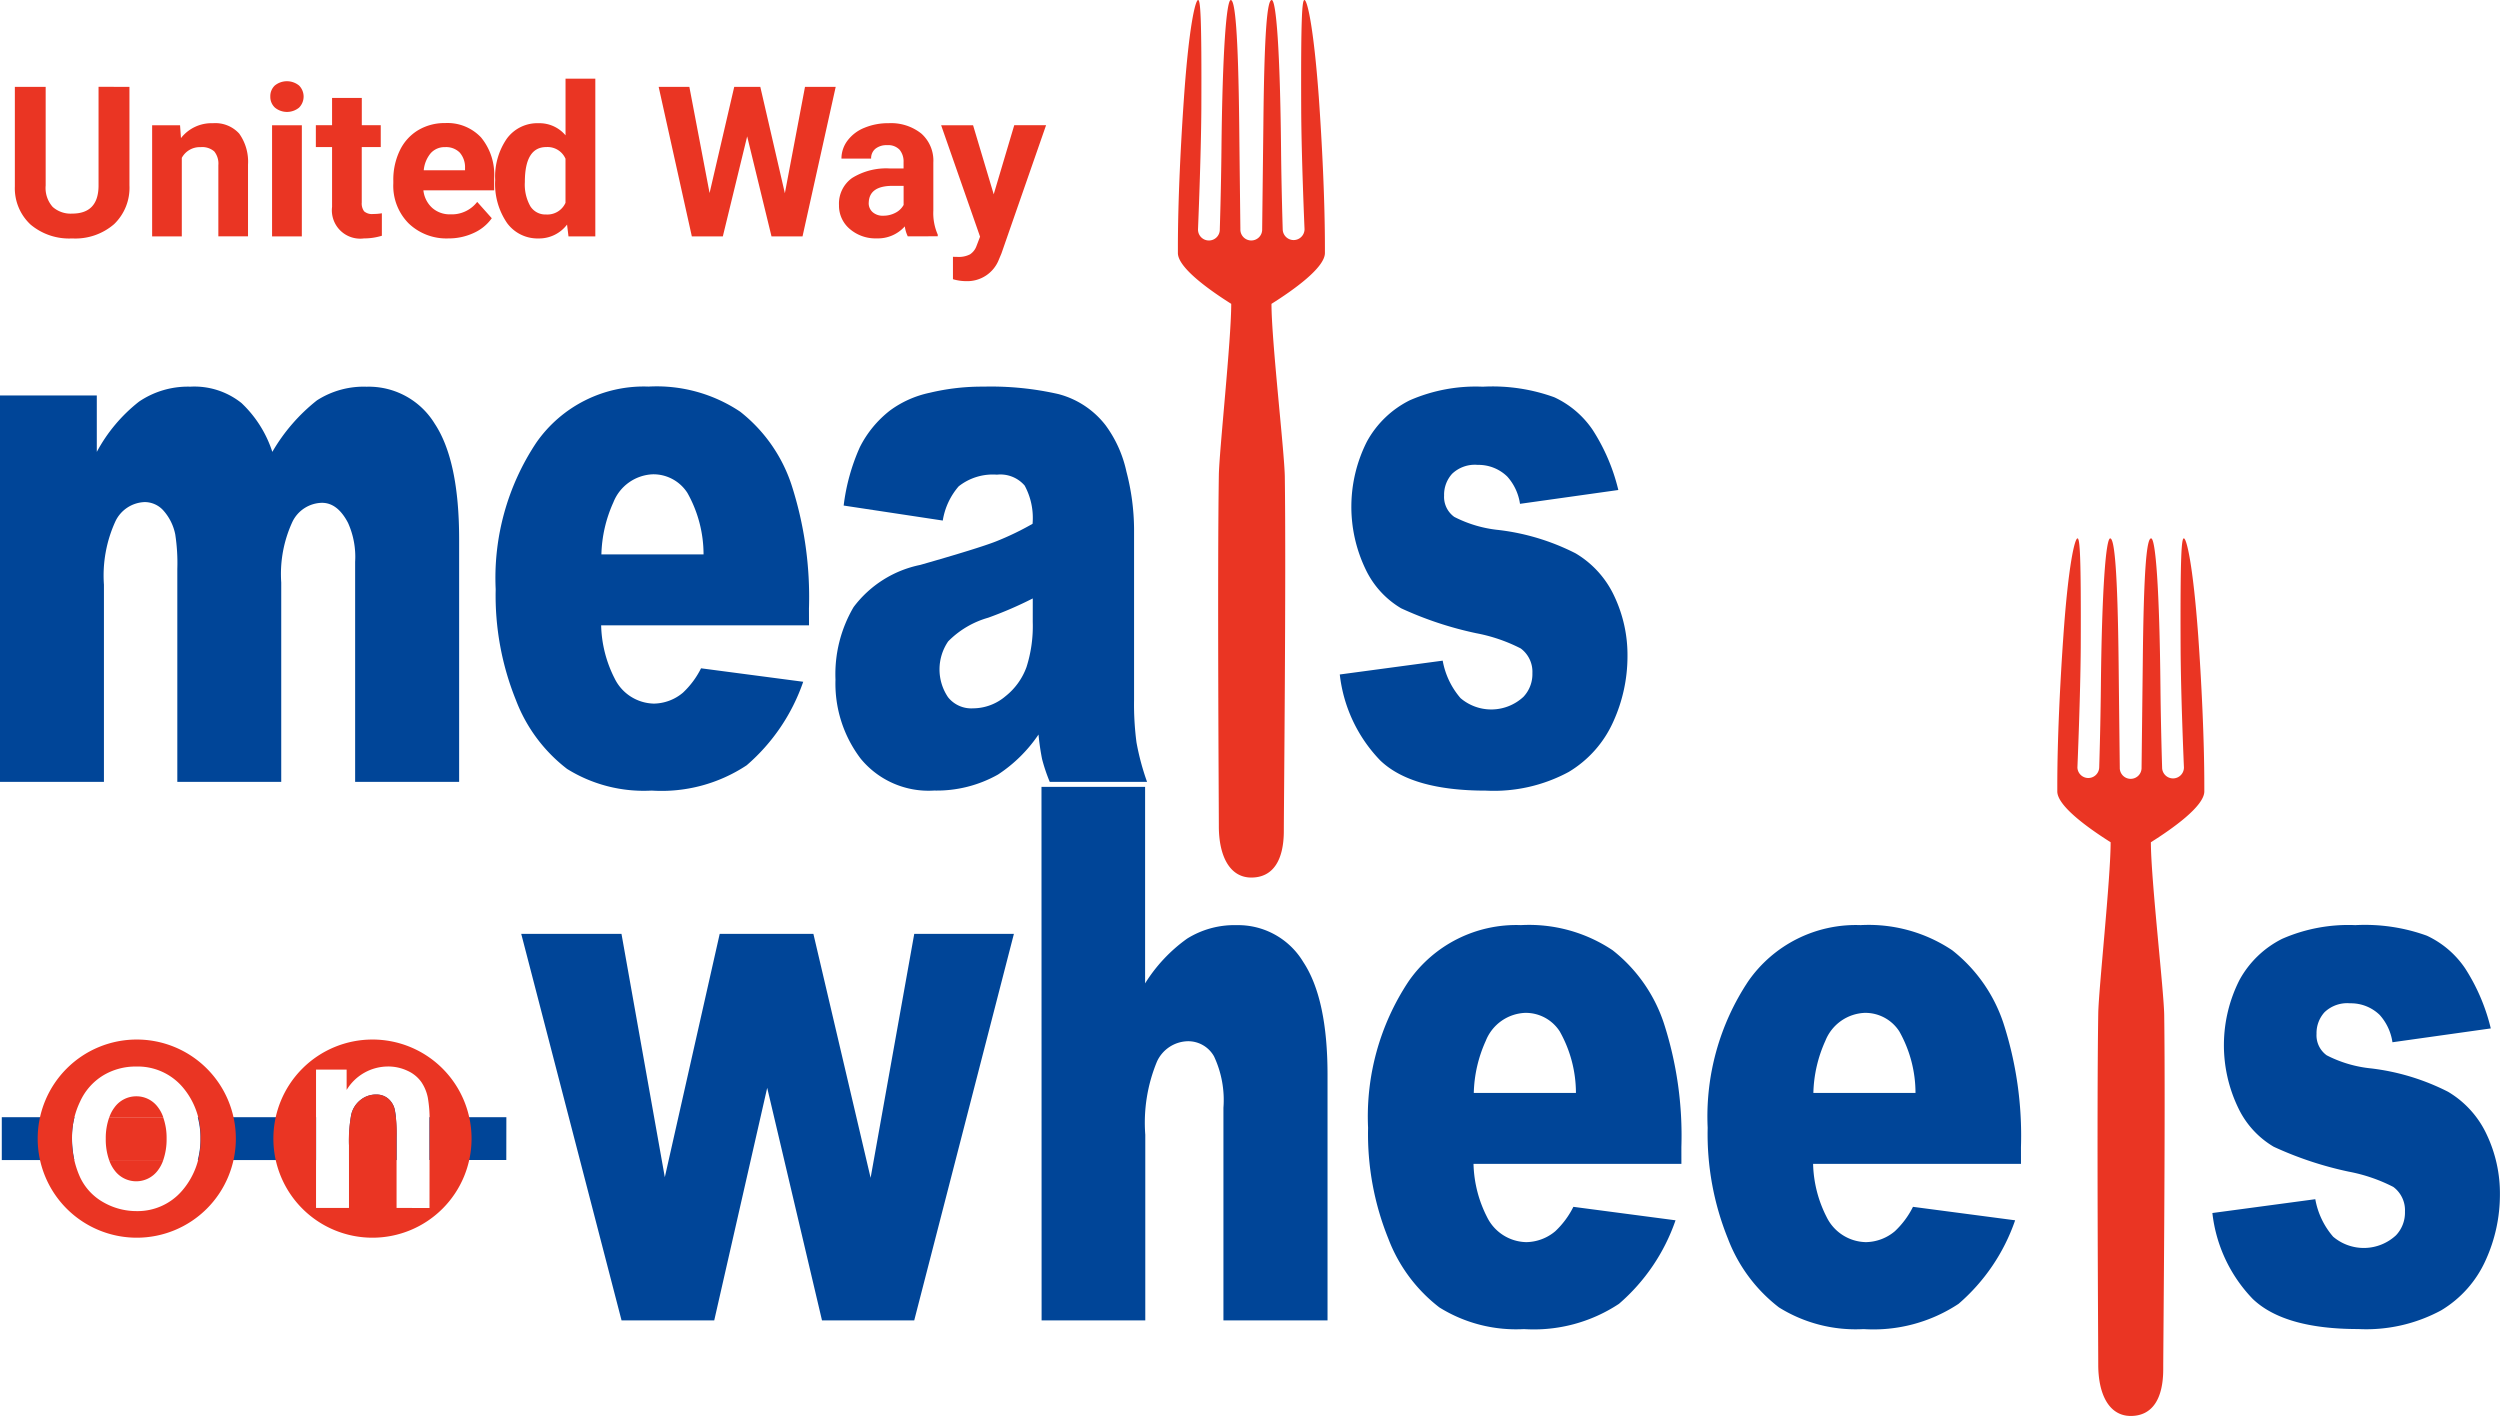 <?xml version="1.0" encoding="UTF-8"?>
<svg xmlns="http://www.w3.org/2000/svg" width="150" height="84.954" viewBox="0 0 150 84.954">
  <g id="Group_1" data-name="Group 1" transform="translate(0 -2.035)">
    <path id="Path_1" data-name="Path 1" d="M8.776,13.146v5.908a3.025,3.025,0,0,1-.921,2.329,3.552,3.552,0,0,1-2.517.857,3.592,3.592,0,0,1-2.495-.832A2.974,2.974,0,0,1,1.9,19.122V13.146H3.749v5.92a1.708,1.708,0,0,0,.422,1.284,1.618,1.618,0,0,0,1.167.4q1.559,0,1.584-1.638v-5.97Z" transform="translate(-1.009 -5.899)" fill="#ea3523"/>
    <path id="Path_2" data-name="Path 2" d="M21.136,17.919l.055.77a2.327,2.327,0,0,1,1.916-.893,1.934,1.934,0,0,1,1.577.622,2.9,2.9,0,0,1,.53,1.86v4.306H23.434V20.312a1.16,1.16,0,0,0-.246-.824,1.1,1.1,0,0,0-.819-.256,1.225,1.225,0,0,0-1.128.642v4.711h-1.78V17.919Z" transform="translate(-10.333 -8.368)" fill="#ea3523"/>
    <path id="Path_3" data-name="Path 3" d="M34.578,13.342a.877.877,0,0,1,.268-.659,1.156,1.156,0,0,1,1.457,0,.941.941,0,0,1,0,1.325,1.142,1.142,0,0,1-1.448,0A.875.875,0,0,1,34.578,13.342Zm1.891,8.391H34.683V15.067h1.787Z" transform="translate(-18.359 -5.516)" fill="#ea3523"/>
    <path id="Path_4" data-name="Path 4" d="M43.163,14.565V16.2H44.3V17.51h-1.14v3.327a.794.794,0,0,0,.142.53.712.712,0,0,0,.542.16,2.85,2.85,0,0,0,.523-.043v1.349a3.658,3.658,0,0,1-1.078.16,1.7,1.7,0,0,1-1.91-1.891V17.51h-.973V16.2h.973V14.565Z" transform="translate(-21.455 -6.653)" fill="#ea3523"/>
    <path id="Path_5" data-name="Path 5" d="M53.62,24.708a3.271,3.271,0,0,1-2.387-.9,3.2,3.2,0,0,1-.921-2.4v-.173a4.023,4.023,0,0,1,.388-1.8,2.849,2.849,0,0,1,1.1-1.22,3.088,3.088,0,0,1,1.623-.428,2.765,2.765,0,0,1,2.153.862,3.506,3.506,0,0,1,.786,2.446v.727H52.117a1.656,1.656,0,0,0,.521,1.047,1.575,1.575,0,0,0,1.1.394,1.921,1.921,0,0,0,1.607-.746l.875.98a2.673,2.673,0,0,1-1.084.884A3.557,3.557,0,0,1,53.62,24.708Zm-.2-5.477a1.114,1.114,0,0,0-.86.359,1.858,1.858,0,0,0-.422,1.027h2.477v-.143a1.329,1.329,0,0,0-.32-.919A1.148,1.148,0,0,0,53.417,19.231Z" transform="translate(-26.713 -8.368)" fill="#ea3523"/>
    <path id="Path_6" data-name="Path 6" d="M64.773,18.176a4.015,4.015,0,0,1,.7-2.483,2.268,2.268,0,0,1,1.913-.924,2.041,2.041,0,0,1,1.608.727v-3.4h1.787v9.463H69.171l-.086-.708a2.1,2.1,0,0,1-1.713.832,2.264,2.264,0,0,1-1.888-.927A4.147,4.147,0,0,1,64.773,18.176Zm1.78.127a2.647,2.647,0,0,0,.326,1.442,1.064,1.064,0,0,0,.949.5,1.191,1.191,0,0,0,1.164-.7V16.9a1.174,1.174,0,0,0-1.152-.7Q66.553,16.2,66.553,18.3Z" transform="translate(-35.062 -5.341)" fill="#ea3523"/>
    <path id="Path_7" data-name="Path 7" d="M93.792,19.528,95,13.146h1.842l-1.99,8.97H92.99l-1.46-6-1.46,6H88.21l-1.99-8.97h1.842l1.213,6.37,1.479-6.37h1.565Z" transform="translate(-46.7 -5.899)" fill="#ea3523"/>
    <path id="Path_8" data-name="Path 8" d="M113.87,24.585a1.966,1.966,0,0,1-.178-.6,2.156,2.156,0,0,1-1.682.721,2.366,2.366,0,0,1-1.623-.567,1.822,1.822,0,0,1-.644-1.429,1.884,1.884,0,0,1,.785-1.626,3.873,3.873,0,0,1,2.27-.573h.819v-.382a1.1,1.1,0,0,0-.237-.739.933.933,0,0,0-.748-.277,1.059,1.059,0,0,0-.705.216.732.732,0,0,0-.256.591h-1.781a1.79,1.79,0,0,1,.357-1.072,2.363,2.363,0,0,1,1.01-.773,3.685,3.685,0,0,1,1.466-.28,2.909,2.909,0,0,1,1.956.619,2.167,2.167,0,0,1,.724,1.741v2.889a3.187,3.187,0,0,0,.265,1.435v.1ZM112.4,23.346a1.536,1.536,0,0,0,.727-.175,1.156,1.156,0,0,0,.493-.471V21.554h-.665q-1.337,0-1.423.924l-.007.105a.712.712,0,0,0,.235.548A.907.907,0,0,0,112.4,23.346Z" transform="translate(-59.403 -8.368)" fill="#ea3523"/>
    <path id="Path_9" data-name="Path 9" d="M126.267,22.2l1.232-4.146h1.91l-2.68,7.7-.148.351a2.032,2.032,0,0,1-1.971,1.306,2.812,2.812,0,0,1-.789-.117V25.95l.271.006a1.463,1.463,0,0,0,.755-.154,1.008,1.008,0,0,0,.391-.511l.21-.548-2.335-6.684h1.916Z" transform="translate(-66.644 -8.507)" fill="#ea3523"/>
    <path id="Path_10" data-name="Path 10" d="M0,53.514H5.808V56.9a9.6,9.6,0,0,1,2.53-3.013,5.225,5.225,0,0,1,3.08-.9,4.524,4.524,0,0,1,3.072.983A7,7,0,0,1,16.34,56.9a10.9,10.9,0,0,1,2.675-3.09A5.188,5.188,0,0,1,22,52.99a4.635,4.635,0,0,1,4.081,2.216q1.467,2.216,1.467,6.933V76.7H21.308V63.493a4.95,4.95,0,0,0-.428-2.337q-.627-1.2-1.56-1.2a2.01,2.01,0,0,0-1.773,1.136,7.454,7.454,0,0,0-.673,3.646V76.7H10.639V63.93a11.347,11.347,0,0,0-.123-2.075,3.046,3.046,0,0,0-.687-1.408,1.509,1.509,0,0,0-1.147-.535,2.02,2.02,0,0,0-1.758,1.157,7.806,7.806,0,0,0-.688,3.8V76.7H0Z" transform="translate(0 -27.752)" fill="#004598"/>
    <path id="Path_11" data-name="Path 11" d="M83.778,67.314H71.306a7.369,7.369,0,0,0,.81,3.188,2.681,2.681,0,0,0,2.354,1.507,2.761,2.761,0,0,0,1.743-.655A5.153,5.153,0,0,0,77.3,69.891l6.13.808a11.591,11.591,0,0,1-3.393,5.011,9.247,9.247,0,0,1-5.7,1.518,8.7,8.7,0,0,1-5.075-1.3A9.417,9.417,0,0,1,66.193,71.8a16.738,16.738,0,0,1-1.215-6.649,14.646,14.646,0,0,1,2.438-8.8,7.857,7.857,0,0,1,6.733-3.363,9.006,9.006,0,0,1,5.5,1.507,9.274,9.274,0,0,1,3.072,4.367,21.917,21.917,0,0,1,1.054,7.446ZM77.45,63.056a7.53,7.53,0,0,0-.97-3.691,2.425,2.425,0,0,0-2.071-1.114,2.659,2.659,0,0,0-2.369,1.682,8.033,8.033,0,0,0-.719,3.123Z" transform="translate(-35.237 -27.758)" fill="#004598"/>
    <path id="Path_12" data-name="Path 12" d="M115.959,61.026l-5.946-.9a12.127,12.127,0,0,1,.97-3.5,6.465,6.465,0,0,1,1.827-2.216,6.162,6.162,0,0,1,2.354-1.048,13.433,13.433,0,0,1,3.24-.371,18.246,18.246,0,0,1,4.494.447,5.258,5.258,0,0,1,2.827,1.867,7.266,7.266,0,0,1,1.253,2.784,13.94,13.94,0,0,1,.459,3.439V71.769a17.568,17.568,0,0,0,.145,2.566,14.922,14.922,0,0,0,.634,2.369h-5.839a10.459,10.459,0,0,1-.459-1.365,14.106,14.106,0,0,1-.214-1.474,8.683,8.683,0,0,1-2.43,2.4,7.491,7.491,0,0,1-3.836.961,5.262,5.262,0,0,1-4.41-1.921,7.448,7.448,0,0,1-1.506-4.739,7.952,7.952,0,0,1,1.085-4.345,6.668,6.668,0,0,1,4-2.533q3.5-1,4.54-1.408a17.234,17.234,0,0,0,2.2-1.059,4.084,4.084,0,0,0-.474-2.293,1.923,1.923,0,0,0-1.666-.655,3.3,3.3,0,0,0-2.293.7A4.136,4.136,0,0,0,115.959,61.026Zm5.4,4.673a23.313,23.313,0,0,1-2.675,1.157,5.468,5.468,0,0,0-2.4,1.419,2.978,2.978,0,0,0-.008,3.352,1.782,1.782,0,0,0,1.506.666,3.022,3.022,0,0,0,1.933-.72,3.952,3.952,0,0,0,1.269-1.758,8.091,8.091,0,0,0,.374-2.7Z" transform="translate(-59.393 -27.758)" fill="#004598"/>
    <path id="Path_13" data-name="Path 13" d="M175.578,70.262l6.175-.83a4.7,4.7,0,0,0,1.07,2.249A2.838,2.838,0,0,0,186.6,71.6a1.986,1.986,0,0,0,.535-1.417,1.742,1.742,0,0,0-.7-1.483,9.845,9.845,0,0,0-2.675-.915,21.223,21.223,0,0,1-4.5-1.494,5.4,5.4,0,0,1-2.124-2.323,8.66,8.66,0,0,1,.069-7.679,5.955,5.955,0,0,1,2.568-2.476,9.893,9.893,0,0,1,4.387-.818,10.884,10.884,0,0,1,4.287.633,5.652,5.652,0,0,1,2.308,1.965,11.684,11.684,0,0,1,1.536,3.6l-5.9.83a3.128,3.128,0,0,0-.764-1.637,2.477,2.477,0,0,0-1.773-.7,1.974,1.974,0,0,0-1.536.534,1.869,1.869,0,0,0-.481,1.3,1.479,1.479,0,0,0,.611,1.287,7.45,7.45,0,0,0,2.66.785,13.709,13.709,0,0,1,4.616,1.4,5.841,5.841,0,0,1,2.316,2.552,8.256,8.256,0,0,1,.8,3.643,9.468,9.468,0,0,1-.849,3.9,6.688,6.688,0,0,1-2.675,3.021,9.456,9.456,0,0,1-4.975,1.123q-4.448,0-6.336-1.812A8.837,8.837,0,0,1,175.578,70.262Z" transform="translate(-95.191 -27.758)" fill="#004598"/>
    <path id="Path_14" data-name="Path 14" d="M68.474,125.421h6.015l2.6,14.6,3.293-14.6h5.622l3.433,14.637,2.618-14.637h5.979l-5.98,23.19H86.52l-3.288-13.953-3.178,13.953H74.493Z" transform="translate(-37.2 -67.353)" fill="#004598"/>
    <path id="Path_15" data-name="Path 15" d="M136.483,106.615H142.7v11.791a9.406,9.406,0,0,1,2.522-2.686,5.356,5.356,0,0,1,2.965-.808,4.559,4.559,0,0,1,4,2.206q1.459,2.206,1.459,6.769v14.739H147.4V125.874a6.167,6.167,0,0,0-.565-3.09,1.778,1.778,0,0,0-1.59-.907,2.086,2.086,0,0,0-1.834,1.223,9.59,9.59,0,0,0-.7,4.389v11.136h-6.221Z" transform="translate(-73.994 -57.368)" fill="#004598"/>
    <path id="Path_16" data-name="Path 16" d="M198.135,138.629H185.662a7.382,7.382,0,0,0,.811,3.188,2.681,2.681,0,0,0,2.354,1.506,2.761,2.761,0,0,0,1.742-.655,5.16,5.16,0,0,0,1.085-1.463l6.129.808a11.6,11.6,0,0,1-3.393,5.011,9.247,9.247,0,0,1-5.7,1.517,8.7,8.7,0,0,1-5.075-1.3,9.415,9.415,0,0,1-3.064-4.127,16.746,16.746,0,0,1-1.215-6.649,14.652,14.652,0,0,1,2.438-8.8,7.86,7.86,0,0,1,6.733-3.363,9.011,9.011,0,0,1,5.5,1.507,9.274,9.274,0,0,1,3.072,4.367,21.914,21.914,0,0,1,1.055,7.446Zm-6.328-4.258a7.534,7.534,0,0,0-.971-3.69,2.424,2.424,0,0,0-2.071-1.114,2.658,2.658,0,0,0-2.369,1.681,8.027,8.027,0,0,0-.718,3.123Z" transform="translate(-97.251 -66.76)" fill="#004598"/>
    <path id="Path_17" data-name="Path 17" d="M242.649,138.629H230.176a7.375,7.375,0,0,0,.811,3.188,2.68,2.68,0,0,0,2.354,1.506,2.76,2.76,0,0,0,1.742-.655,5.16,5.16,0,0,0,1.086-1.463l6.129.808a11.6,11.6,0,0,1-3.393,5.011,9.248,9.248,0,0,1-5.7,1.517,8.7,8.7,0,0,1-5.075-1.3,9.415,9.415,0,0,1-3.065-4.127,16.755,16.755,0,0,1-1.215-6.649,14.649,14.649,0,0,1,2.438-8.8,7.859,7.859,0,0,1,6.733-3.363,9.009,9.009,0,0,1,5.5,1.507,9.275,9.275,0,0,1,3.072,4.367,21.926,21.926,0,0,1,1.055,7.446Zm-6.329-4.258a7.535,7.535,0,0,0-.97-3.69,2.424,2.424,0,0,0-2.071-1.114,2.659,2.659,0,0,0-2.369,1.681,8.028,8.028,0,0,0-.718,3.123Z" transform="translate(-121.39 -66.76)" fill="#004598"/>
    <path id="Path_18" data-name="Path 18" d="M289.933,141.576l6.175-.829a4.688,4.688,0,0,0,1.07,2.249,2.838,2.838,0,0,0,3.775-.086,1.982,1.982,0,0,0,.535-1.417,1.74,1.74,0,0,0-.7-1.483,9.851,9.851,0,0,0-2.675-.916,21.189,21.189,0,0,1-4.5-1.494,5.393,5.393,0,0,1-2.125-2.323,8.662,8.662,0,0,1,.069-7.679,5.957,5.957,0,0,1,2.568-2.476,9.893,9.893,0,0,1,4.387-.819,10.9,10.9,0,0,1,4.288.633A5.652,5.652,0,0,1,305.1,126.9a11.679,11.679,0,0,1,1.537,3.6l-5.9.83a3.13,3.13,0,0,0-.764-1.637,2.48,2.48,0,0,0-1.774-.7,1.974,1.974,0,0,0-1.536.534,1.869,1.869,0,0,0-.481,1.3,1.477,1.477,0,0,0,.611,1.287,7.431,7.431,0,0,0,2.66.785,13.723,13.723,0,0,1,4.616,1.4,5.84,5.84,0,0,1,2.316,2.552,8.247,8.247,0,0,1,.8,3.643,9.472,9.472,0,0,1-.849,3.9,6.688,6.688,0,0,1-2.675,3.021,9.46,9.46,0,0,1-4.975,1.123q-4.448,0-6.336-1.812A8.838,8.838,0,0,1,289.933,141.576Z" transform="translate(-157.19 -66.76)" fill="#004598"/>
    <path id="Path_19" data-name="Path 19" d="M161.715,2.035c-.141,0-.217.989-.195,6.523.011,2.868.2,7.226.2,7.226a.654.654,0,0,1-1.309,0s-.076-2.356-.1-4.834c-.057-5.877-.291-8.914-.561-8.915s-.446,1.909-.5,7.533c-.017,1.546-.072,6.216-.072,6.216a.654.654,0,1,1-1.307,0s-.054-4.667-.069-6.214c-.061-5.626-.251-7.535-.507-7.533s-.5,3.037-.559,8.913c-.024,2.48-.1,4.835-.1,4.835a.654.654,0,1,1-1.307,0s.183-4.357.2-7.227c.023-5.533-.054-6.522-.195-6.522-.16,0-.544,1.527-.846,5.837-.19,2.718-.366,6.157-.366,9.023,0,.12,0,.228,0,.321,0,.882,1.9,2.229,3.2,3.048,0,2.206-.72,8.813-.743,10.288-.093,6.026,0,19.8,0,21.062,0,1.766.645,3.074,1.949,3.073s1.95-1.041,1.95-2.807c0-1.259.141-15.065.059-21.239-.02-1.475-.8-8.171-.8-10.376,1.306-.821,3.206-2.166,3.206-3.051,0-.092,0-.2,0-.32,0-2.865-.175-6.308-.366-9.026C162.26,3.562,161.876,2.035,161.715,2.035Z" transform="translate(-83.448 0)" fill="#ea3523"/>
    <path id="Path_20" data-name="Path 20" d="M277.669,74.826c-.141,0-.218.989-.195,6.523.01,2.868.2,7.226.2,7.226a.654.654,0,0,1-1.309,0s-.076-2.356-.1-4.834c-.057-5.877-.291-8.914-.561-8.914s-.446,1.909-.5,7.533c-.017,1.546-.072,6.216-.072,6.216a.654.654,0,1,1-1.307,0s-.053-4.667-.069-6.214c-.061-5.626-.251-7.535-.507-7.533s-.5,3.037-.559,8.913c-.024,2.48-.1,4.835-.1,4.835a.654.654,0,0,1-1.307,0s.183-4.357.2-7.227c.023-5.534-.054-6.522-.195-6.522-.16,0-.544,1.527-.846,5.837-.19,2.719-.366,6.157-.366,9.024,0,.12,0,.228,0,.321,0,.883,1.9,2.229,3.2,3.049,0,2.206-.72,8.813-.743,10.288-.093,6.026,0,19.8,0,21.062,0,1.766.645,3.073,1.949,3.073s1.95-1.041,1.95-2.807c0-1.259.141-15.065.059-21.239-.02-1.476-.8-8.171-.8-10.376,1.306-.821,3.206-2.166,3.206-3.05,0-.092,0-.2,0-.32,0-2.865-.175-6.308-.366-9.026C278.214,76.353,277.83,74.826,277.669,74.826Z" transform="translate(-146.638 -40.49)" fill="#ea3523"/>
    <g id="Group_3" data-name="Group 3" transform="translate(0.107 64.407)">
      <g id="Group_1-2" data-name="Group 1" transform="translate(0 3.3)">
        <path id="Path_21" data-name="Path 21" d="M47.077,146.189a1.092,1.092,0,0,0-.686-.219,1.476,1.476,0,0,0-.921.312,1.57,1.57,0,0,0-.559.828c-.018.06-.032.14-.046.218h2.707a2.709,2.709,0,0,0-.084-.527A1.216,1.216,0,0,0,47.077,146.189Z" transform="translate(-23.928 -145.97)" fill="#004598"/>
        <path id="Path_22" data-name="Path 22" d="M15.6,146.2a1.61,1.61,0,0,0-1.3.656,2.125,2.125,0,0,0-.317.593h3.232a2.136,2.136,0,0,0-.316-.593A1.6,1.6,0,0,0,15.6,146.2Z" transform="translate(-7.529 -146.094)" fill="#ea3523"/>
        <path id="Path_23" data-name="Path 23" d="M14.285,154.966a1.614,1.614,0,0,0,2.6,0,2.135,2.135,0,0,0,.324-.618H13.959A2.141,2.141,0,0,0,14.285,154.966Z" transform="translate(-7.519 -150.418)" fill="#ea3523"/>
        <path id="Path_24" data-name="Path 24" d="M25.294,148.867a5.094,5.094,0,0,1,0,2.571h7.1v-2.571Z" transform="translate(-13.535 -147.508)" fill="#004598"/>
        <path id="Path_25" data-name="Path 25" d="M4.594,148.867H.229v2.571H4.582a6.641,6.641,0,0,1-.139-1.39A4.807,4.807,0,0,1,4.594,148.867Z" transform="translate(-0.229 -147.508)" fill="#004598"/>
        <path id="Path_26" data-name="Path 26" d="M13.53,150.165a3.728,3.728,0,0,0,.2,1.273H16.98a3.816,3.816,0,0,0,.2-1.288,3.656,3.656,0,0,0-.208-1.282H13.741A3.692,3.692,0,0,0,13.53,150.165Z" transform="translate(-7.291 -147.508)" fill="#ea3523"/>
        <path id="Path_27" data-name="Path 27" d="M47.453,148.867H44.746a9.915,9.915,0,0,0-.105,1.689v.882H47.5v-1.359C47.5,149.568,47.481,149.172,47.453,148.867Z" transform="translate(-23.809 -147.508)" fill="#004598"/>
        <path id="Path_28" data-name="Path 28" d="M59.548,148.867H54.932c0,.1,0,.187,0,.29v2.281h4.612Z" transform="translate(-29.273 -147.508)" fill="#004598"/>
      </g>
      <g id="Group_2" data-name="Group 2" transform="translate(2.155)">
        <path id="Path_29" data-name="Path 29" d="M10.769,138.934a5.945,5.945,0,1,0,5.944,5.944A5.945,5.945,0,0,0,10.769,138.934ZM13.5,147.99a3.517,3.517,0,0,1-2.753,1.238,3.989,3.989,0,0,1-1.959-.516A3.364,3.364,0,0,1,7.368,147.2a5.5,5.5,0,0,1-.485-2.426,4.888,4.888,0,0,1,.485-2.118,3.554,3.554,0,0,1,1.375-1.563,3.761,3.761,0,0,1,1.987-.539,3.543,3.543,0,0,1,2.778,1.223,4.49,4.49,0,0,1,1.083,3.091A4.546,4.546,0,0,1,13.5,147.99Z" transform="translate(-4.824 -138.934)" fill="#ea3523"/>
        <path id="Path_30" data-name="Path 30" d="M40.917,138.934a5.945,5.945,0,1,0,5.945,5.944A5.944,5.944,0,0,0,40.917,138.934Zm3.422,10.106H42.363v-4.235a7.246,7.246,0,0,0-.127-1.739,1.216,1.216,0,0,0-.411-.614,1.092,1.092,0,0,0-.686-.219,1.476,1.476,0,0,0-.921.312,1.57,1.57,0,0,0-.559.828,7.927,7.927,0,0,0-.151,1.907v3.759H37.531v-8.3h1.836v1.219a2.908,2.908,0,0,1,2.462-1.406,2.706,2.706,0,0,1,1.2.262,2.034,2.034,0,0,1,.819.668,2.547,2.547,0,0,1,.387.922,7.6,7.6,0,0,1,.109,1.477Z" transform="translate(-20.831 -138.934)" fill="#ea3523"/>
      </g>
    </g>
  </g>
</svg>
